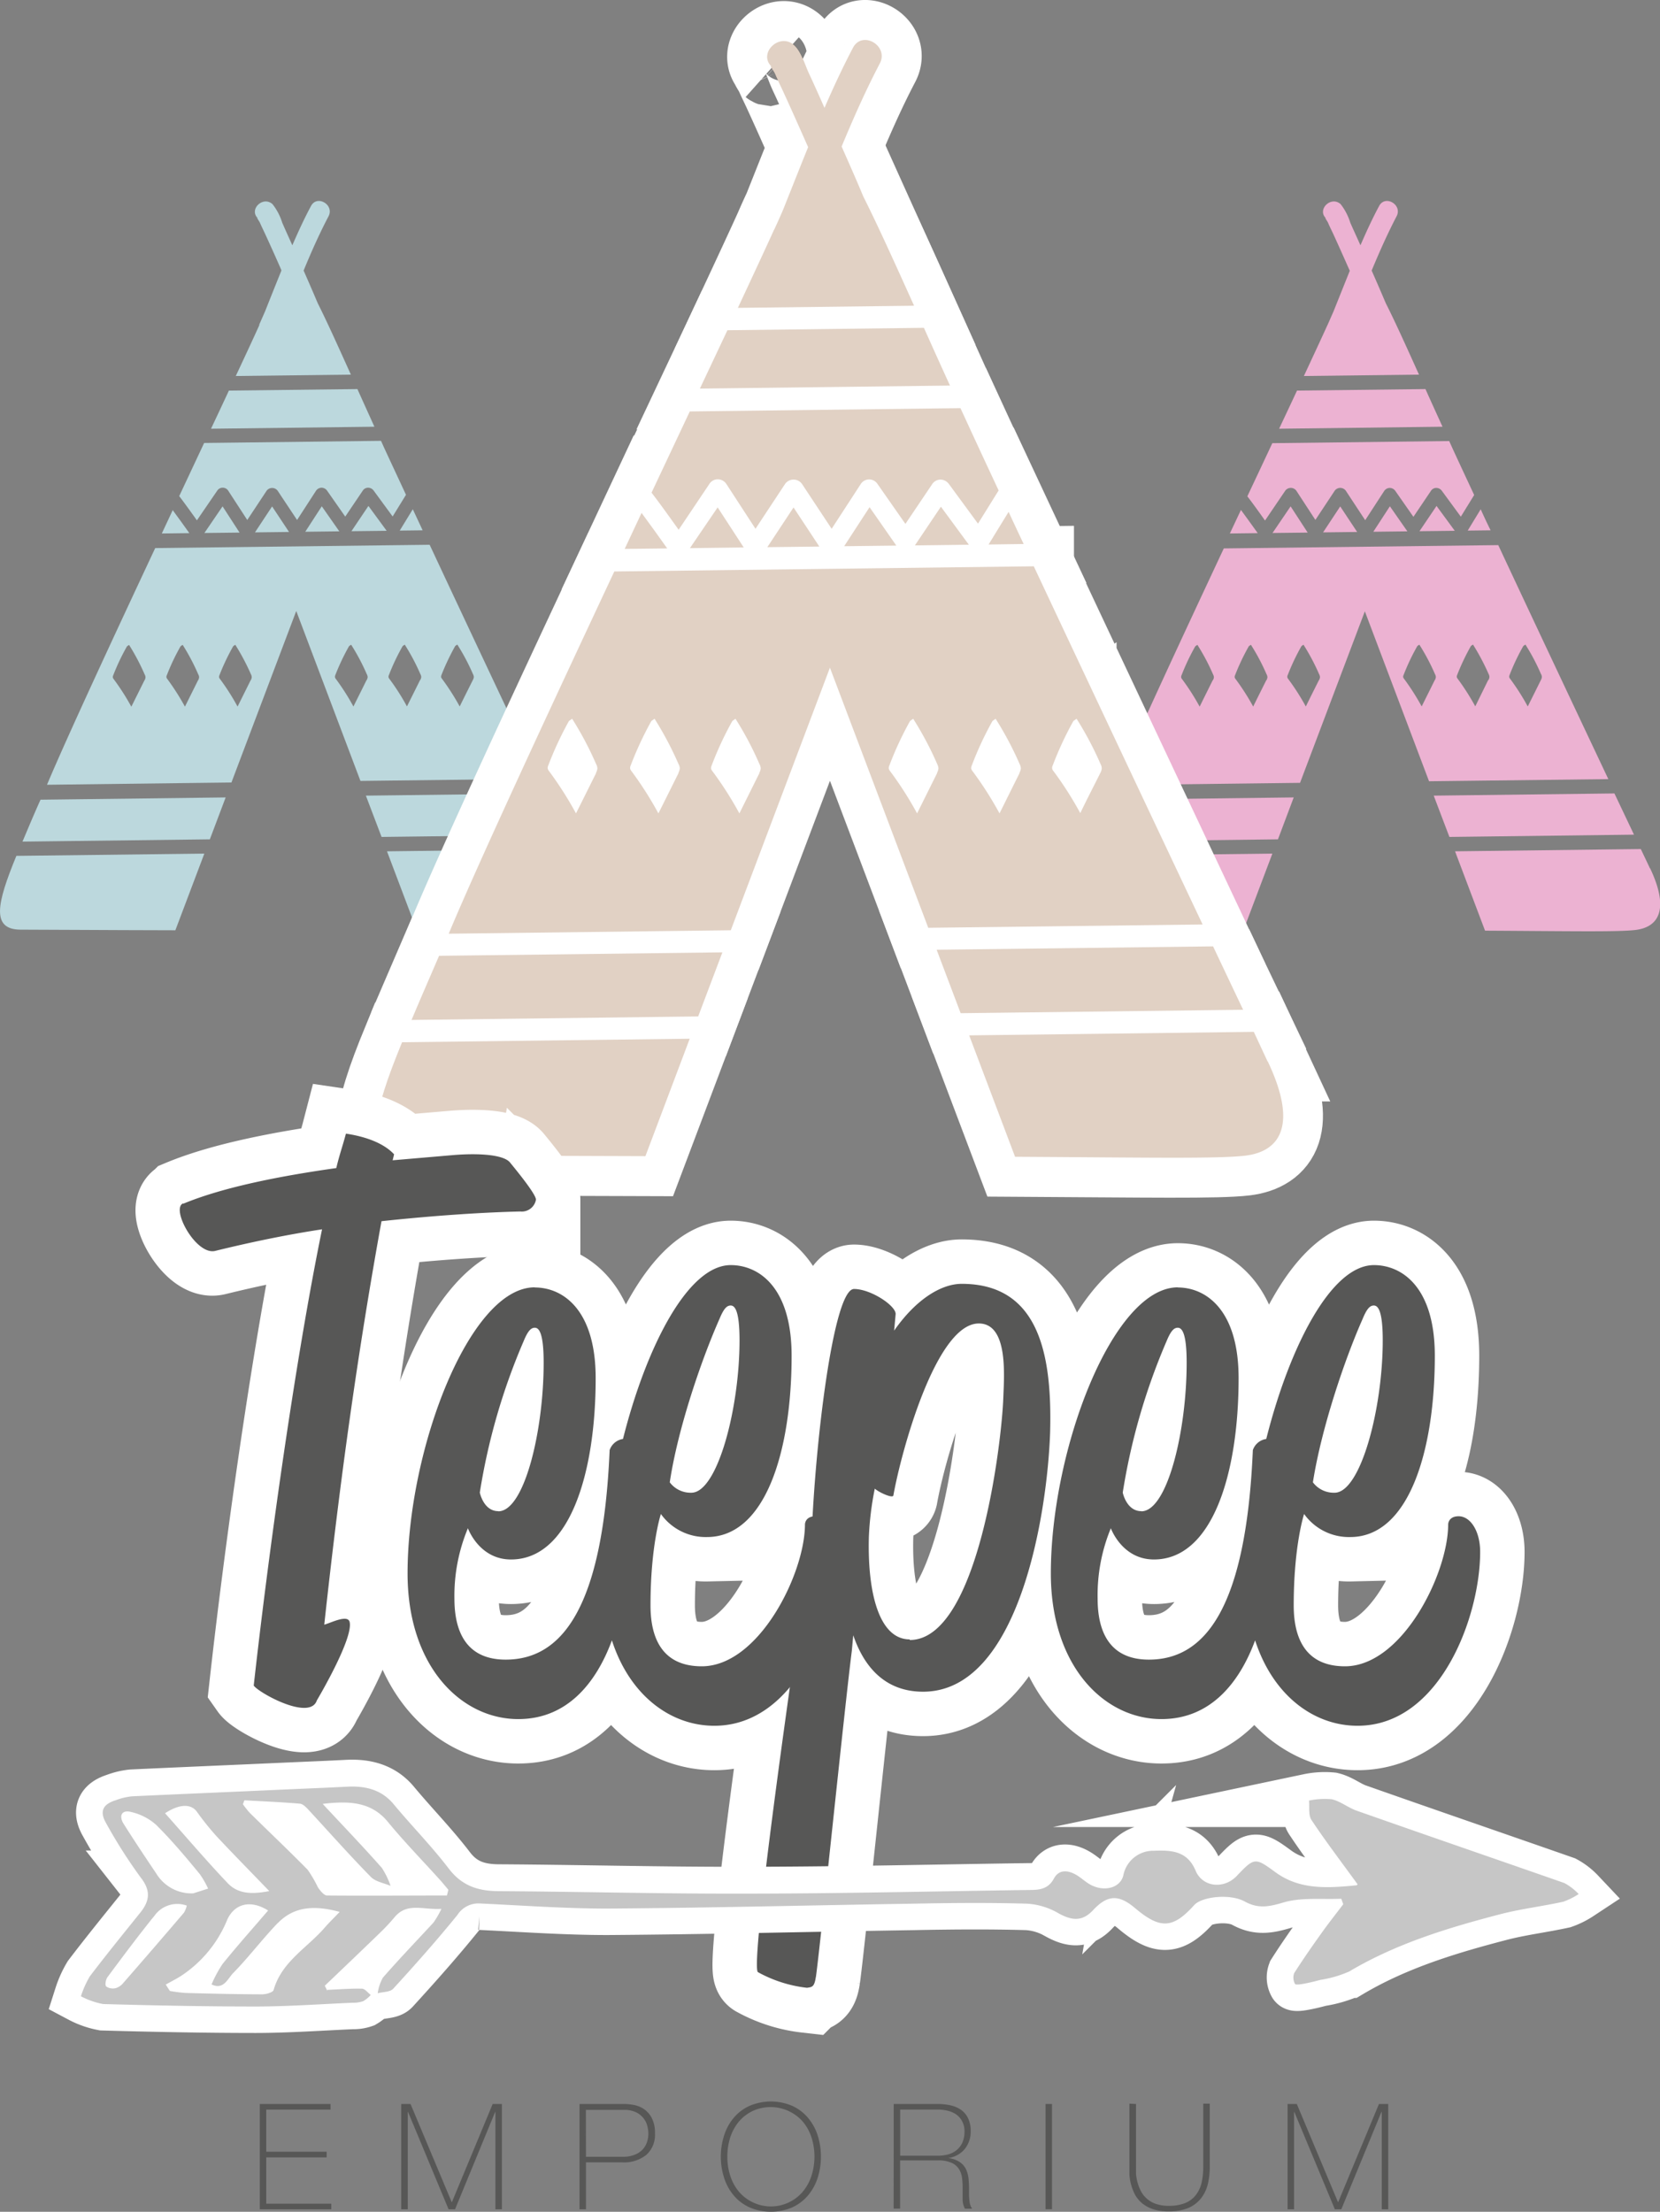 <svg id="Layer_1" data-name="Layer 1" xmlns="http://www.w3.org/2000/svg" viewBox="0 0 241.28 321.35"><rect x="0" y="0" width="241.28" height="321.35" fill="#808080" stroke="none"/><defs><style>.cls-1{fill:#ecb2d2}.cls-2{fill:#bcd8dd}.cls-3{fill:#1d1d1b}.cls-4,.cls-6{fill:none;stroke:#fff;stroke-miterlimit:10}.cls-4{stroke-width:11.62px}.cls-5{fill:#e1d1c4}.cls-6{stroke-width:12.91px}.cls-7{fill:#575756}</style></defs><path class="cls-1" d="M192.31 77.35l4.95-.06-2.46-3.71-2.49 3.77z"/><path class="cls-1" d="M335.77 394.79c3.6 0 12 .07 22.53.09l4.21-11.14-27.32.33c-2.85 6.95-3.67 10.68.58 10.72m22.17-60.98l-1.61 3.42 4.05-.05c-.84-1.17-1.71-2.38-2.44-3.37" transform="translate(-177.57 -259.72)"/><path class="cls-1" d="M184.96 77.44l5.11-.06-2.48-3.81-2.63 3.87zm14.65-.18l4.95-.06-2.54-3.64-2.41 3.7z"/><path class="cls-1" d="M370.53 306.92c-.71 1.56-1.91 4.15-3.44 7.43l16.73-.2c-1.89-4.19-3.5-7.76-4.83-10.38-.67-1.59-1.36-3.17-2.05-4.74 1.11-2.67 2.28-5.31 3.62-7.88.89-1.68-1.66-3.18-2.54-1.49-1 1.86-1.87 3.77-2.71 5.7-.49-1.1-1-2.2-1.48-3.29a8.32 8.32 0 00-1.4-2.69c-1.42-1.26-3.51.83-2.09 2.09-.37-.33.15.37.26.61.24.57.53 1.14.79 1.7.79 1.72 1.55 3.44 2.32 5.17l.05.11-2.35 5.87-.88 2M364.39 331a1 1 0 011.59 0l2.78 4.26 2.82-4.26a1 1 0 011.59 0l2.83 4.3 2.77-4.26a1 1 0 01.79-.43 1 1 0 01.8.41l2.65 3.79 2.55-3.78a.92.92 0 01.77-.42 1 1 0 01.79.39l2.78 3.79 1.94-3.15c-1.23-2.63-2.31-4.95-3.18-6.84l-.45-1-25.71.31c-1.15 2.46-2.37 5.05-3.63 7.72.61.79 1.43 1.91 2.57 3.52zm29.84 5.77c-.5-1-1-2.07-1.44-3.06l-1.89 3.1zm-9.47-20.52l-18.67.22c-.8 1.72-1.68 3.58-2.6 5.54l23.75-.29c-.87-1.9-1.7-3.73-2.48-5.47" transform="translate(-177.57 -259.72)"/><path class="cls-1" d="M206.32 77.18l5.13-.06-2.65-3.61-2.48 3.67z"/><path class="cls-1" d="M399.62 362.35a33.54 33.54 0 00-2.55-4 .66.66 0 01-.14-.26.69.69 0 01.06-.31 31.7 31.7 0 012-4.21l.3-.2a30.64 30.64 0 012.26 4.28.9.9 0 01.13.42 1.07 1.07 0 01-.14.45c-.63 1.28-1.27 2.55-1.91 3.84m-5.75-3.84l-1.88 3.83a34.84 34.84 0 00-2.55-4 .66.66 0 01-.14-.26.69.69 0 01.06-.31 33 33 0 012-4.21l.3-.2a33 33 0 012.27 4.28 1 1 0 01.12.42 1.07 1.07 0 01-.14.45m-7.8 0l-1.91 3.84a34.84 34.84 0 00-2.55-4 .66.66 0 01-.14-.26.57.57 0 01.06-.31 31.7 31.7 0 012-4.21l.29-.2a30.7 30.7 0 012.27 4.28.9.9 0 01.13.42 1.07 1.07 0 01-.14.45m-16.85 0c-.64 1.28-1.28 2.55-1.91 3.84a33.62 33.62 0 00-2.56-4 .64.64 0 01-.13-.26.57.57 0 01.06-.31 31.7 31.7 0 012-4.21l.29-.2a30.7 30.7 0 012.27 4.28 1 1 0 01.13.42 1.07 1.07 0 01-.14.45m-7.66 0c-.64 1.28-1.28 2.55-1.91 3.84a33.62 33.62 0 00-2.56-4 .53.53 0 01-.13-.26.57.57 0 01.06-.31 32.94 32.94 0 012-4.21l.3-.2a30.7 30.7 0 012.27 4.28 1 1 0 01.13.42 1.07 1.07 0 01-.14.45m-7.81 0c-.63 1.28-1.27 2.55-1.9 3.84a33.62 33.62 0 00-2.56-4 .53.53 0 01-.13-.26.57.57 0 01.06-.31 31.64 31.64 0 012-4.21l.3-.2a30.7 30.7 0 012.27 4.28 1 1 0 01.13.42 1 1 0 01-.15.45m41.46-19.64l-39.87.48c-6.33 13.51-12.79 27.41-15.61 34.11-.05.1-.08.19-.12.28l26.81-.33 9.42-24.92 9.33 24.69 26.06-.31c-4.64-9.82-10.92-23.13-16-34M336.08 382l27.24-.33 2.29-6.09-26.91.33c-.94 2.22-1.83 4.24-2.62 6.09m76.14-7l-26.26.32 2.28 6 26.83-.33-2.85-6m5.17 10.9c-.28-.61-.74-1.57-1.33-2.81l-27 .33 4.36 11.53c12.55.07 19.23.2 21.85-.1 3.34-.4 5-2.92 2.15-8.95" transform="translate(-177.57 -259.72)"/><path class="cls-2" d="M37.06 77.35l4.95-.06-2.46-3.71-2.49 3.77z"/><path class="cls-2" d="M180.53 394.79c3.59 0 12 .07 22.53.09l4.21-11.14-27.32.33c-2.86 6.95-3.67 10.68.58 10.72m22.16-60.98c-.53 1.13-1.06 2.28-1.6 3.42l4-.05c-.83-1.17-1.7-2.38-2.44-3.37" transform="translate(-177.57 -259.72)"/><path class="cls-2" d="M29.71 77.44l5.11-.06-2.47-3.81-2.64 3.87zm14.66-.18l4.95-.06-2.55-3.64-2.4 3.7z"/><path class="cls-2" d="M215.28 306.92c-.7 1.56-1.9 4.15-3.44 7.43l16.73-.2c-1.89-4.19-3.5-7.76-4.82-10.38-.67-1.59-1.36-3.17-2.05-4.74 1.1-2.67 2.27-5.31 3.62-7.88.88-1.68-1.67-3.18-2.55-1.49-1 1.86-1.87 3.77-2.71 5.7-.49-1.1-1-2.2-1.47-3.29a8.34 8.34 0 00-1.41-2.69c-1.42-1.26-3.51.83-2.09 2.09-.37-.33.15.37.26.61.25.57.53 1.14.79 1.7q1.19 2.58 2.32 5.17a1.17 1.17 0 010 .11q-1.19 2.94-2.35 5.87l-.88 2M209.15 331a.92.92 0 01.8-.42.94.94 0 01.79.43l2.77 4.26 2.82-4.26a1 1 0 011.59 0l2.83 4.26 2.76-4.26a1 1 0 01.79-.43 1 1 0 01.8.41l2.65 3.79 2.55-3.78a.92.92 0 01.77-.42 1 1 0 01.79.39l2.78 3.79 1.94-3.15c-1.22-2.63-2.31-4.95-3.18-6.84l-.45-1-25.71.31-3.62 7.72c.6.79 1.42 1.91 2.57 3.52zm29.85 5.77l-1.43-3.06-1.9 3.1zm-9.48-20.52l-18.68.22c-.8 1.72-1.67 3.58-2.6 5.54l23.75-.29c-.86-1.9-1.69-3.73-2.47-5.47" transform="translate(-177.57 -259.72)"/><path class="cls-2" d="M51.08 77.18l5.12-.06-2.65-3.61-2.47 3.67z"/><path class="cls-2" d="M244.38 362.35a34.92 34.92 0 00-2.56-4 .66.66 0 01-.14-.26.85.85 0 01.06-.31 34.42 34.42 0 012-4.21l.3-.2a30.7 30.7 0 012.27 4.28 1 1 0 01.13.42 1.07 1.07 0 01-.14.45c-.64 1.28-1.28 2.55-1.91 3.84m-5.76-3.84c-.63 1.28-1.27 2.55-1.91 3.84a32.33 32.33 0 00-2.55-4 .53.53 0 01-.13-.26.57.57 0 01.06-.31 31.64 31.64 0 012-4.21l.3-.2a30.7 30.7 0 012.27 4.28 1 1 0 01.13.42 1.09 1.09 0 01-.15.45m-7.8 0c-.63 1.28-1.27 2.55-1.91 3.84a33.54 33.54 0 00-2.55-4 .53.53 0 01-.13-.26.67.67 0 01.05-.31 33 33 0 012-4.21l.3-.2a30.7 30.7 0 012.27 4.28 1 1 0 01.13.42 1.09 1.09 0 01-.15.45m-16.85 0l-1.91 3.84a33.54 33.54 0 00-2.55-4 .66.66 0 01-.14-.26.69.69 0 01.06-.31 33 33 0 012-4.21l.3-.2a33 33 0 012.27 4.28 1 1 0 01.12.42 1.07 1.07 0 01-.14.45m-7.66 0l-1.91 3.84a34.84 34.84 0 00-2.55-4 .66.66 0 01-.14-.26.57.57 0 01.06-.31 31.7 31.7 0 012-4.21l.3-.2a30.64 30.64 0 012.26 4.28.9.9 0 01.13.42 1.07 1.07 0 01-.14.45m-7.8 0l-1.91 3.84a33.62 33.62 0 00-2.56-4 .64.64 0 01-.13-.26.57.57 0 01.06-.31 31.7 31.7 0 012-4.21l.3-.2a31.74 31.74 0 012.26 4.28.9.9 0 01.13.42 1.07 1.07 0 01-.14.45m41.42-19.7l-39.87.48c-6.33 13.51-12.78 27.41-15.61 34.11l-.12.28 26.81-.33 9.42-24.92 9.33 24.69 26.06-.31c-4.64-9.82-10.92-23.13-16-34M180.84 382l27.23-.33 2.3-6.09-26.91.33c-1 2.22-1.84 4.24-2.62 6.09m76.16-7l-26.25.32 2.28 6 26.82-.33L257 375m5.15 10.89c-.29-.61-.75-1.57-1.33-2.81l-27 .33 4.36 11.53c12.54.07 19.23.2 21.85-.1 3.33-.4 5-2.92 2.15-8.95" transform="translate(-177.57 -259.72)"/><path class="cls-3" d="M111.53 79.5l7.56-.09-3.75-5.68-3.81 5.77z"/><path class="cls-4" d="M111.53 79.5l7.56-.09-3.75-5.68-3.81 5.77z"/><path class="cls-3" d="M236.9 427.55c5.51.05 18.42.11 34.48.15l6.44-17.06-41.81.51c-4.37 10.64-5.61 16.35.89 16.4" transform="translate(-177.57 -259.72)"/><path class="cls-4" d="M236.9 427.55c5.51.05 18.42.11 34.48.15l6.44-17.06-41.81.51c-4.37 10.64-5.61 16.35.89 16.4z" transform="translate(-177.57 -259.72)"/><path class="cls-3" d="M270.82 334.24l-2.45 5.23 6.18-.07c-1.28-1.8-2.61-3.65-3.73-5.16" transform="translate(-177.57 -259.72)"/><path class="cls-4" d="M270.82 334.24l-2.45 5.23 6.18-.07c-1.28-1.8-2.61-3.65-3.73-5.16z" transform="translate(-177.57 -259.72)"/><path class="cls-3" d="M100.28 79.64l7.82-.1-3.79-5.82-4.03 5.92z"/><path class="cls-4" d="M100.28 79.64l7.82-.1-3.79-5.82-4.03 5.92z"/><path class="cls-3" d="M122.7 79.36l7.58-.09-3.89-5.58-3.69 5.67z"/><path class="cls-4" d="M122.7 79.36l7.58-.09-3.89-5.58-3.69 5.67z"/><path class="cls-3" d="M290.09 293.07c-1.08 2.39-2.92 6.35-5.27 11.38l25.61-.31c-2.89-6.42-5.36-11.86-7.39-15.89-1-2.42-2.08-4.83-3.14-7.24 1.7-4.09 3.49-8.14 5.55-12.07 1.35-2.57-2.55-4.86-3.9-2.28-1.5 2.86-2.86 5.78-4.14 8.73-.75-1.68-1.49-3.37-2.26-5-.57-1.22-1.1-3.17-2.15-4.11-2.17-1.92-5.38 1.26-3.2 3.19-.57-.51.22.57.39.94.38.88.81 1.73 1.21 2.6 1.21 2.63 2.38 5.27 3.55 7.91a1.42 1.42 0 01.08.18c-1.22 3-2.4 6-3.6 9-.42 1-.87 2-1.34 3" transform="translate(-177.57 -259.72)"/><path class="cls-4" d="M290.09 293.07c-1.08 2.39-2.92 6.35-5.27 11.38l25.61-.31c-2.89-6.42-5.36-11.86-7.39-15.89-1-2.42-2.08-4.83-3.14-7.24 1.7-4.09 3.49-8.14 5.55-12.07 1.35-2.57-2.55-4.86-3.9-2.28-1.5 2.86-2.86 5.78-4.14 8.73-.75-1.68-1.49-3.37-2.26-5-.57-1.22-1.1-3.17-2.15-4.11-2.17-1.92-5.38 1.26-3.2 3.19-.57-.51.22.57.39.94.38.88.81 1.73 1.21 2.6 1.21 2.63 2.38 5.27 3.55 7.91a1.42 1.42 0 01.08.18c-1.22 3-2.4 6-3.6 9-.43.9-.87 1.9-1.34 2.97z" transform="translate(-177.57 -259.72)"/><path class="cls-3" d="M280.7 330a1.44 1.44 0 011.22-.64 1.5 1.5 0 011.22.67l4.24 6.52 4.31-6.53a1.51 1.51 0 012.44 0l4.32 6.53 4.24-6.52a1.45 1.45 0 012.42 0l4.06 5.81 3.9-5.79a1.47 1.47 0 011.19-.65 1.55 1.55 0 011.2.6l4.26 5.8 3-4.82c-1.87-4-3.53-7.57-4.86-10.47l-.69-1.49-39.34.48-5.56 11.8c.93 1.2 2.18 2.92 3.94 5.39z" transform="translate(-177.57 -259.72)"/><path class="cls-4" d="M280.7 330a1.44 1.44 0 011.22-.64 1.5 1.5 0 011.22.67l4.24 6.52 4.31-6.53a1.51 1.51 0 012.44 0l4.32 6.53 4.24-6.52a1.45 1.45 0 012.42 0l4.06 5.81 3.9-5.79a1.47 1.47 0 011.19-.65 1.55 1.55 0 011.2.6l4.26 5.8 3-4.82c-1.87-4-3.53-7.57-4.86-10.47l-.69-1.49-39.34.48-5.56 11.8c.93 1.2 2.18 2.92 3.94 5.39z" transform="translate(-177.57 -259.72)"/><path class="cls-3" d="M326.36 338.76q-1.14-2.4-2.19-4.67l-2.91 4.74z" transform="translate(-177.57 -259.72)"/><path class="cls-4" d="M326.36 338.76q-1.14-2.4-2.19-4.67l-2.91 4.74z" transform="translate(-177.57 -259.72)"/><path class="cls-3" d="M311.87 307.35l-28.57.35-4 8.48 36.35-.44q-2-4.38-3.79-8.39" transform="translate(-177.57 -259.72)"/><path class="cls-4" d="M311.87 307.35l-28.57.35-4 8.48 36.35-.44q-1.97-4.38-3.78-8.39z" transform="translate(-177.57 -259.72)"/><path class="cls-3" d="M132.98 79.24l7.84-.1-4.06-5.52-3.78 5.62z"/><path class="cls-4" d="M132.98 79.24l7.84-.1-4.06-5.52-3.78 5.62z"/><path class="cls-3" d="M334.61 377.9a51.5 51.5 0 00-3.9-6.12.82.82 0 01-.21-.4.86.86 0 01.09-.47 49.15 49.15 0 013-6.44l.46-.32a48.2 48.2 0 013.47 6.55 1.52 1.52 0 01.19.65 1.68 1.68 0 01-.21.68c-1 2-2 3.92-2.93 5.87m-8.8-5.87c-1 2-1.95 3.92-2.92 5.87a51.58 51.58 0 00-3.91-6.12 1 1 0 01-.21-.4 1 1 0 01.1-.47 47.9 47.9 0 013-6.44l.45-.32a48.26 48.26 0 013.48 6.55 1.68 1.68 0 01.19.65 1.56 1.56 0 01-.22.68m-11.94 0c-1 2-1.95 3.92-2.92 5.87a51.58 51.58 0 00-3.91-6.12 1 1 0 01-.21-.4 1 1 0 01.1-.47 47.9 47.9 0 013-6.44l.45-.32a48.26 48.26 0 013.48 6.55 1.68 1.68 0 01.19.65 1.56 1.56 0 01-.22.68m-25.79 0c-1 2-1.95 3.92-2.92 5.87a51.58 51.58 0 00-3.91-6.12 1 1 0 01-.21-.4 1 1 0 01.1-.47 47.9 47.9 0 013-6.44l.45-.32a47.11 47.11 0 013.47 6.55 1.54 1.54 0 01.2.65 1.56 1.56 0 01-.22.68m-11.72 0c-1 2-1.95 3.92-2.93 5.87a51.5 51.5 0 00-3.9-6.12.91.91 0 01-.21-.4.86.86 0 01.09-.47 49.15 49.15 0 013-6.44l.46-.32a49.34 49.34 0 013.47 6.55 1.54 1.54 0 01.2.65 1.7 1.7 0 01-.22.68m-11.94 0c-1 2-1.95 3.92-2.93 5.87a51.5 51.5 0 00-3.9-6.12.91.91 0 01-.21-.4.86.86 0 01.09-.47 49.15 49.15 0 013-6.44l.46-.32a48.2 48.2 0 013.47 6.55 1.54 1.54 0 01.2.65 1.56 1.56 0 01-.22.68M327.86 342l-61 .75c-9.69 20.67-19.57 41.93-23.89 52.2l-.18.43 41-.5 14.41-38.15 14.29 37.79 39.88-.48c-7.1-15-16.72-35.4-24.52-52" transform="translate(-177.57 -259.72)"/><path class="cls-4" d="M334.61 377.9a51.5 51.5 0 00-3.9-6.12.82.82 0 01-.21-.4.86.86 0 01.09-.47 49.15 49.15 0 013-6.44l.46-.32a48.2 48.2 0 013.47 6.55 1.52 1.52 0 01.19.65 1.68 1.68 0 01-.21.68c-.94 1.97-1.91 3.97-2.89 5.87zm-8.8-5.87c-1 2-1.95 3.92-2.92 5.87a51.58 51.58 0 00-3.91-6.12 1 1 0 01-.21-.4 1 1 0 01.1-.47 47.9 47.9 0 013-6.44l.45-.32a48.26 48.26 0 013.48 6.55 1.68 1.68 0 01.19.65 1.56 1.56 0 01-.18.65zm-11.94 0c-1 2-1.95 3.92-2.92 5.87a51.58 51.58 0 00-3.91-6.12 1 1 0 01-.21-.4 1 1 0 01.1-.47 47.9 47.9 0 013-6.44l.45-.32a48.26 48.26 0 013.48 6.55 1.68 1.68 0 01.19.65 1.56 1.56 0 01-.18.65zm-25.79 0c-1 2-1.95 3.92-2.92 5.87a51.58 51.58 0 00-3.91-6.12 1 1 0 01-.21-.4 1 1 0 01.1-.47 47.9 47.9 0 013-6.44l.45-.32a47.11 47.11 0 013.47 6.55 1.54 1.54 0 01.2.65 1.56 1.56 0 01-.18.65zm-11.72 0c-1 2-1.95 3.92-2.93 5.87a51.5 51.5 0 00-3.9-6.12.91.91 0 01-.21-.4.86.86 0 01.09-.47 49.15 49.15 0 013-6.44l.46-.32a49.34 49.34 0 013.47 6.55 1.54 1.54 0 01.2.65 1.7 1.7 0 01-.18.65zm-11.94 0c-1 2-1.95 3.92-2.93 5.87a51.5 51.5 0 00-3.9-6.12.91.91 0 01-.21-.4.86.86 0 01.09-.47 49.15 49.15 0 013-6.44l.46-.32a48.2 48.2 0 013.47 6.55 1.54 1.54 0 01.2.65 1.56 1.56 0 01-.18.65zM327.86 342l-61 .75c-9.69 20.67-19.57 41.93-23.89 52.2l-.18.43 41-.5 14.41-38.15 14.29 37.79 39.88-.48c-7.09-15.04-16.71-35.43-24.51-52.04z" transform="translate(-177.57 -259.72)"/><path class="cls-3" d="M237.37 407.91l41.68-.51 3.52-9.31-41.18.5c-1.46 3.39-2.82 6.5-4 9.32" transform="translate(-177.57 -259.72)"/><path class="cls-4" d="M237.37 407.91l41.68-.51 3.52-9.31-41.18.5c-1.46 3.41-2.82 6.5-4.02 9.32z" transform="translate(-177.57 -259.72)"/><path class="cls-3" d="M353.89 397.22l-40.18.49 3.49 9.22 41.06-.5c-1.25-2.62-2.72-5.73-4.37-9.21" transform="translate(-177.57 -259.72)"/><path class="cls-4" d="M353.89 397.22l-40.18.49 3.49 9.22 41.06-.5c-1.26-2.62-2.72-5.73-4.37-9.21z" transform="translate(-177.57 -259.72)"/><path class="cls-3" d="M361.81 413.94l-2-4.3-41.37.51 6.67 17.64c19.2.11 29.43.31 33.44-.16 5.11-.6 7.68-4.47 3.29-13.69" transform="translate(-177.57 -259.72)"/><path class="cls-4" d="M361.81 413.94l-2-4.3-41.37.51 6.67 17.64c19.2.11 29.43.31 33.44-.16 5.08-.63 7.65-4.47 3.26-13.69z" transform="translate(-177.57 -259.72)"/><path class="cls-5" d="M111.53 79.5l7.56-.09-3.75-5.68-3.81 5.77z"/><path class="cls-5" d="M236.9 427.55c5.51.05 18.42.11 34.48.15l6.44-17.06-41.81.51c-4.37 10.64-5.61 16.35.89 16.4m33.92-93.31l-2.45 5.23 6.18-.07c-1.28-1.8-2.61-3.65-3.73-5.16" transform="translate(-177.57 -259.72)"/><path class="cls-5" d="M100.28 79.64l7.82-.1-3.79-5.82-4.03 5.92zm22.42-.28l7.58-.09-3.89-5.58-3.69 5.67z"/><path class="cls-5" d="M290.09 293.07c-1.08 2.39-2.92 6.35-5.27 11.38l25.61-.31c-2.89-6.42-5.36-11.86-7.39-15.89-1-2.42-2.08-4.83-3.14-7.24 1.7-4.09 3.49-8.14 5.55-12.07 1.35-2.57-2.55-4.86-3.9-2.28-1.5 2.86-2.86 5.78-4.14 8.73-.75-1.68-1.49-3.37-2.26-5-.57-1.22-1.1-3.17-2.15-4.11-2.17-1.92-5.38 1.26-3.2 3.19-.57-.51.22.57.39.94.38.88.81 1.73 1.21 2.6 1.21 2.63 2.38 5.27 3.55 7.91a1.42 1.42 0 01.08.18c-1.22 3-2.4 6-3.6 9-.42 1-.87 2-1.34 3M280.7 330a1.44 1.44 0 011.22-.64 1.5 1.5 0 011.22.67l4.24 6.52 4.31-6.53a1.51 1.51 0 012.44 0l4.32 6.53 4.24-6.52a1.45 1.45 0 012.42 0l4.06 5.81 3.9-5.79a1.47 1.47 0 011.19-.65 1.55 1.55 0 011.2.6l4.26 5.8 3-4.82c-1.87-4-3.53-7.57-4.86-10.47l-.69-1.49-39.34.48-5.56 11.8c.93 1.2 2.18 2.92 3.94 5.39zm45.66 8.76q-1.14-2.4-2.19-4.67l-2.91 4.74zm-14.49-31.41l-28.57.35-4 8.48 36.35-.44q-2-4.38-3.79-8.39" transform="translate(-177.57 -259.72)"/><path class="cls-5" d="M132.98 79.24l7.84-.1-4.06-5.52-3.78 5.62z"/><path class="cls-5" d="M334.61 377.9a51.5 51.5 0 00-3.9-6.12.82.82 0 01-.21-.4.86.86 0 01.09-.47 49.15 49.15 0 013-6.44l.46-.32a48.2 48.2 0 013.47 6.55 1.52 1.52 0 01.19.65 1.68 1.68 0 01-.21.68c-1 2-2 3.92-2.93 5.87m-8.8-5.87c-1 2-1.95 3.92-2.92 5.87a51.58 51.58 0 00-3.91-6.12 1 1 0 01-.21-.4 1 1 0 01.1-.47 47.9 47.9 0 013-6.44l.45-.32a48.26 48.26 0 013.48 6.55 1.68 1.68 0 01.19.65 1.56 1.56 0 01-.22.68m-11.94 0c-1 2-1.95 3.92-2.92 5.87a51.58 51.58 0 00-3.91-6.12 1 1 0 01-.21-.4 1 1 0 01.1-.47 47.9 47.9 0 013-6.44l.45-.32a48.26 48.26 0 013.48 6.55 1.68 1.68 0 01.19.65 1.56 1.56 0 01-.22.68m-25.79 0c-1 2-1.95 3.92-2.92 5.87a51.58 51.58 0 00-3.91-6.12 1 1 0 01-.21-.4 1 1 0 01.1-.47 47.9 47.9 0 013-6.44l.45-.32a47.11 47.11 0 013.47 6.55 1.54 1.54 0 01.2.65 1.56 1.56 0 01-.22.68m-11.72 0c-1 2-1.95 3.92-2.93 5.87a51.5 51.5 0 00-3.9-6.12.91.91 0 01-.21-.4.86.86 0 01.09-.47 49.15 49.15 0 013-6.44l.46-.32a49.34 49.34 0 013.47 6.55 1.54 1.54 0 01.2.65 1.7 1.7 0 01-.22.68m-11.94 0c-1 2-1.95 3.92-2.93 5.87a51.5 51.5 0 00-3.9-6.12.91.91 0 01-.21-.4.86.86 0 01.09-.47 49.15 49.15 0 013-6.44l.46-.32a48.2 48.2 0 013.47 6.55 1.54 1.54 0 01.2.65 1.56 1.56 0 01-.22.68M327.86 342l-61 .75c-9.69 20.67-19.57 41.93-23.89 52.2l-.18.43 41-.5 14.41-38.15 14.29 37.79 39.88-.48c-7.1-15-16.72-35.4-24.52-52m-90.48 65.87l41.68-.51 3.52-9.31-41.18.5c-1.46 3.39-2.82 6.5-4 9.32m116.5-10.69l-40.18.49 3.49 9.22 41.06-.5c-1.25-2.62-2.72-5.73-4.37-9.21m7.92 16.72l-2-4.3-41.37.51 6.67 17.64c19.2.11 29.43.31 33.44-.16 5.11-.6 7.68-4.47 3.29-13.69" transform="translate(-177.57 -259.72)"/><path class="cls-3" d="M204.21 434.61c6-2.49 14.58-4.1 22.24-5.18.43-1.84 1-3.46 1.4-5 2.92.43 5.51 1.4 7 3l-.21.87 8.85-.76c4-.32 7.34 0 8.21 1.08.43.54 3.77 4.53 3.77 5.4a2.09 2.09 0 01-2.27 1.72c-5 .11-12.09.54-20.18 1.41-3.46 19.11-6 37.35-8.32 58.62.87-.22 3.35-1.51 3.68-.43.64 2.37-4.76 11.44-4.76 11.44-1 3-8.41-1.08-9.17-2.16 2.05-18.46 5.94-46.85 9.93-66.29-5 .76-10.26 1.84-15.55 3.14-2.8.64-6.47-6.16-4.64-6.91" transform="translate(-177.57 -259.72)"/><path class="cls-6" d="M204.21 434.61c6-2.49 14.58-4.1 22.24-5.18.43-1.84 1-3.46 1.4-5 2.92.43 5.51 1.4 7 3l-.21.87 8.85-.76c4-.32 7.34 0 8.21 1.08.43.54 3.77 4.53 3.77 5.4a2.09 2.09 0 01-2.27 1.72c-5 .11-12.09.54-20.18 1.41-3.46 19.11-6 37.35-8.32 58.62.87-.22 3.35-1.51 3.68-.43.64 2.37-4.76 11.44-4.76 11.44-1 3-8.41-1.08-9.17-2.16 2.05-18.46 5.94-46.85 9.93-66.29-5 .76-10.26 1.84-15.55 3.14-2.78.69-6.45-6.11-4.62-6.86z" transform="translate(-177.57 -259.72)"/><path class="cls-3" d="M278.06 476.6c3.77 0 7-12.2 7-22.13 0-4.53-.75-5.07-1.29-5.07s-1 .43-1.62 1.94c-2.59 5.83-6.05 15.87-7.23 23.75a3.78 3.78 0 003.13 1.51M250 479.3c3.78 0 6.59-11.66 6.59-21.59 0-4.54-.75-5.08-1.29-5.08s-1 .44-1.62 1.95a91.6 91.6 0 00-6.37 22s.54 2.7 2.69 2.7m5.3-32.5c4.1 0 8.85 3.24 8.85 13.18 0 13.82-3.78 26.34-12.31 26.34-4.64 0-6.26-4.54-6.26-4.54a25.47 25.47 0 00-1.96 10.24c0 5.07 1.94 8.85 7.45 8.85 8.31 0 14.14-7.77 15.11-30.44a2.42 2.42 0 011.94-1.62c3.35-13.28 9.4-25.26 15.66-25.26 4.1 0 8.85 3.23 8.85 13.17 0 13.82-3.78 26.34-12.31 26.34a8 8 0 01-6.69-3.35s-1.51 4.54-1.51 13.28c0 5.08 1.94 8.85 7.45 8.85 8.31 0 15-13.49 15-20.62 0 0 0-1.18 1.52-1.18 1.72 0 3.12 2.16 3.12 5.18 0 9.39-5.82 25.26-17.81 25.26-6.37 0-12.31-4.42-14.89-12.41-2.27 6.15-6.48 11.44-13.61 11.44-8.31 0-16.09-7.67-16.09-21.16 0-18 9-41.57 18.47-41.57" transform="translate(-177.57 -259.72)"/><path class="cls-6" d="M278.06 476.6c3.77 0 7-12.2 7-22.13 0-4.53-.75-5.07-1.29-5.07s-1 .43-1.62 1.94c-2.59 5.83-6.05 15.87-7.23 23.75a3.78 3.78 0 003.14 1.51zM250 479.3c3.78 0 6.59-11.66 6.59-21.59 0-4.54-.75-5.08-1.29-5.08s-1 .44-1.62 1.95a91.6 91.6 0 00-6.37 22s.52 2.72 2.69 2.72zm5.3-32.5c4.1 0 8.85 3.24 8.85 13.18 0 13.82-3.78 26.34-12.31 26.34-4.64 0-6.26-4.54-6.26-4.54a25.47 25.47 0 00-1.96 10.22c0 5.07 1.94 8.85 7.45 8.85 8.31 0 14.14-7.77 15.11-30.44a2.42 2.42 0 011.94-1.62c3.35-13.28 9.4-25.26 15.66-25.26 4.1 0 8.85 3.23 8.85 13.17 0 13.82-3.78 26.34-12.31 26.34a8 8 0 01-6.69-3.35s-1.51 4.54-1.51 13.28c0 5.08 1.94 8.85 7.45 8.85 8.31 0 15-13.49 15-20.62 0 0 0-1.18 1.52-1.18 1.72 0 3.12 2.16 3.12 5.18 0 9.39-5.82 25.26-17.81 25.26-6.37 0-12.31-4.42-14.89-12.41-2.27 6.15-6.48 11.44-13.61 11.44-8.31 0-16.09-7.67-16.09-21.16 0-17.99 8.97-41.53 18.47-41.53z" transform="translate(-177.57 -259.72)"/><path class="cls-3" d="M309.8 498c10 0 13.38-28.83 13.6-35.2.11-3.13.76-10.79-3.56-10.79-6.27 0-11.34 18.89-12.42 25-.11.44-2.05-.43-2.7-1a44.3 44.3 0 00-.86 7c-.22 8.2 1.51 14.9 5.94 14.9m-13.64 49c-.22 1.51-.54 1.51-1.3 1.62a19.21 19.21 0 01-7.12-2.27c-1.19-.75 4.78-43.18 7.8-63.15.46-13.31 3.14-36.11 6.16-36.11 2.48 0 6.15 2.48 6.05 3.67l-.22 2.38c3.24-4.64 6.91-6.8 9.82-6.8 11.34 0 13.17 10.47 12.85 21.7-.43 11.87-4.54 37.56-18.46 37.56-5.4 0-8.53-3.45-10.15-8.2l-.21 2.27c-1.08 8.53-4.58 42.86-5.22 47.39" transform="translate(-177.57 -259.72)"/><path class="cls-6" d="M309.8 498c10 0 13.38-28.83 13.6-35.2.11-3.13.76-10.79-3.56-10.79-6.27 0-11.34 18.89-12.42 25-.11.44-2.05-.43-2.7-1a44.3 44.3 0 00-.86 7c-.22 8.27 1.51 14.99 5.94 14.99zm-13.64 49c-.22 1.51-.54 1.51-1.3 1.62a19.21 19.21 0 01-7.12-2.27c-1.19-.75 4.78-43.18 7.8-63.15.46-13.4 3.14-36.2 6.16-36.2 2.48 0 6.15 2.48 6.05 3.67l-.22 2.38c3.24-4.64 6.91-6.8 9.82-6.8 11.34 0 13.17 10.47 12.85 21.7-.43 11.87-4.54 37.56-18.46 37.56-5.4 0-8.53-3.45-10.15-8.2l-.21 2.27c-1.08 8.55-4.58 42.88-5.22 47.42z" transform="translate(-177.57 -259.72)"/><path class="cls-3" d="M371.55 476.6c3.78 0 7-12.2 7-22.13 0-4.53-.76-5.07-1.3-5.07s-1 .43-1.62 1.94c-2.59 5.83-6 15.87-7.23 23.75a3.78 3.78 0 003.13 1.51m-28.07 2.7c3.78 0 6.59-11.66 6.59-21.59 0-4.54-.76-5.08-1.3-5.08s-1 .44-1.62 1.95a91.6 91.6 0 00-6.37 22s.54 2.7 2.7 2.7m5.29-32.5c4.1 0 8.85 3.24 8.85 13.18 0 13.82-3.78 26.34-12.31 26.34-4.64 0-6.26-4.54-6.26-4.54a25.47 25.47 0 00-1.92 10.24c0 5.07 1.94 8.85 7.45 8.85 8.31 0 14.14-7.77 15.11-30.44a2.42 2.42 0 011.95-1.62c3.34-13.28 9.39-25.26 15.65-25.26 4.1 0 8.85 3.23 8.85 13.17 0 13.82-3.77 26.34-12.3 26.34a8 8 0 01-6.7-3.35s-1.51 4.54-1.51 13.28c0 5.08 1.94 8.85 7.45 8.85 8.31 0 15-13.49 15-20.62 0 0 0-1.18 1.52-1.18 1.72 0 3.13 2.16 3.13 5.18 0 9.39-5.83 25.26-17.82 25.26-6.37 0-12.3-4.42-14.89-12.41-2.27 6.15-6.48 11.44-13.61 11.44-8.31 0-16.08-7.67-16.08-21.16 0-18 9-41.57 18.46-41.57" transform="translate(-177.57 -259.72)"/><path class="cls-6" d="M371.55 476.6c3.78 0 7-12.2 7-22.13 0-4.53-.76-5.07-1.3-5.07s-1 .43-1.62 1.94c-2.59 5.83-6 15.87-7.23 23.75a3.78 3.78 0 003.15 1.51zm-28.07 2.7c3.78 0 6.59-11.66 6.59-21.59 0-4.54-.76-5.08-1.3-5.08s-1 .44-1.62 1.95a91.6 91.6 0 00-6.37 22s.54 2.72 2.7 2.72zm5.29-32.5c4.1 0 8.85 3.24 8.85 13.18 0 13.82-3.78 26.34-12.31 26.34-4.64 0-6.26-4.54-6.26-4.54a25.47 25.47 0 00-1.94 10.22c0 5.07 1.94 8.85 7.45 8.85 8.31 0 14.14-7.77 15.11-30.44a2.42 2.42 0 011.95-1.62c3.34-13.28 9.39-25.26 15.65-25.26 4.1 0 8.85 3.23 8.85 13.17 0 13.82-3.77 26.34-12.3 26.34a8 8 0 01-6.7-3.35s-1.51 4.54-1.51 13.28c0 5.08 1.94 8.85 7.45 8.85 8.31 0 15-13.49 15-20.62 0 0 0-1.18 1.52-1.18 1.72 0 3.13 2.16 3.13 5.18 0 9.39-5.83 25.26-17.82 25.26-6.37 0-12.3-4.42-14.89-12.41-2.27 6.15-6.48 11.44-13.61 11.44-8.31 0-16.08-7.67-16.08-21.16 0-17.99 8.96-41.53 18.46-41.53z" transform="translate(-177.57 -259.72)"/><path class="cls-7" d="M204.21 434.61c6-2.49 14.58-4.1 22.24-5.18.43-1.84 1-3.46 1.4-5 2.92.43 5.51 1.4 7 3l-.21.87 8.85-.76c4-.32 7.34 0 8.21 1.08.43.54 3.77 4.53 3.77 5.4a2.09 2.09 0 01-2.27 1.72c-5 .11-12.09.54-20.18 1.41-3.46 19.11-6 37.35-8.32 58.62.87-.22 3.35-1.51 3.68-.43.64 2.37-4.76 11.44-4.76 11.44-1 3-8.41-1.08-9.17-2.16 2.05-18.46 5.94-46.85 9.93-66.29-5 .76-10.26 1.84-15.55 3.14-2.8.64-6.47-6.16-4.64-6.91" transform="translate(-177.57 -259.72)"/><path class="cls-7" d="M278.06 476.6c3.77 0 7-12.2 7-22.13 0-4.53-.75-5.07-1.29-5.07s-1 .43-1.62 1.94c-2.59 5.83-6.05 15.87-7.23 23.75a3.78 3.78 0 003.13 1.51M250 479.3c3.78 0 6.59-11.66 6.59-21.59 0-4.54-.75-5.08-1.29-5.08s-1 .44-1.62 1.95a91.6 91.6 0 00-6.37 22s.54 2.7 2.69 2.7m5.3-32.5c4.1 0 8.85 3.24 8.85 13.18 0 13.82-3.78 26.34-12.31 26.34-4.64 0-6.26-4.54-6.26-4.54a25.47 25.47 0 00-1.96 10.24c0 5.07 1.94 8.85 7.45 8.85 8.31 0 14.14-7.77 15.11-30.44a2.42 2.42 0 011.94-1.62c3.35-13.28 9.4-25.26 15.66-25.26 4.1 0 8.85 3.23 8.85 13.17 0 13.82-3.78 26.34-12.31 26.34a8 8 0 01-6.69-3.35s-1.51 4.54-1.51 13.28c0 5.08 1.94 8.85 7.45 8.85 8.31 0 15-13.49 15-20.62 0 0 0-1.18 1.52-1.18 1.72 0 3.12 2.16 3.12 5.18 0 9.39-5.82 25.26-17.81 25.26-6.37 0-12.31-4.42-14.89-12.41-2.27 6.15-6.48 11.44-13.61 11.44-8.31 0-16.09-7.67-16.09-21.16 0-18 9-41.57 18.47-41.57" transform="translate(-177.57 -259.72)"/><path class="cls-7" d="M309.8 498c10 0 13.38-28.83 13.6-35.2.11-3.13.76-10.79-3.56-10.79-6.27 0-11.34 18.89-12.42 25-.11.44-2.05-.43-2.7-1a44.3 44.3 0 00-.86 7c-.22 8.2 1.51 14.9 5.94 14.9m-13.64 49c-.22 1.51-.54 1.51-1.3 1.62a19.21 19.21 0 01-7.12-2.27c-1.19-.75 4.78-43.18 7.8-63.15.46-13.31 3.14-36.11 6.16-36.11 2.48 0 6.15 2.48 6.05 3.67l-.22 2.38c3.24-4.64 6.91-6.8 9.82-6.8 11.34 0 13.17 10.47 12.85 21.7-.43 11.87-4.54 37.56-18.46 37.56-5.4 0-8.53-3.45-10.15-8.2l-.21 2.27c-1.08 8.53-4.58 42.86-5.22 47.39m75.39-70.37c3.78 0 7-12.2 7-22.13 0-4.53-.76-5.07-1.3-5.07s-1 .43-1.62 1.94c-2.59 5.83-6 15.87-7.23 23.75a3.78 3.78 0 003.13 1.51m-28.07 2.7c3.78 0 6.59-11.66 6.59-21.59 0-4.54-.76-5.08-1.3-5.08s-1 .44-1.62 1.95a91.6 91.6 0 00-6.37 22s.54 2.7 2.7 2.7m5.29-32.5c4.1 0 8.85 3.24 8.85 13.18 0 13.82-3.78 26.34-12.31 26.34-4.64 0-6.26-4.54-6.26-4.54a25.47 25.47 0 00-1.92 10.24c0 5.07 1.94 8.85 7.45 8.85 8.31 0 14.14-7.77 15.11-30.44a2.42 2.42 0 011.95-1.62c3.34-13.28 9.39-25.26 15.65-25.26 4.1 0 8.85 3.23 8.85 13.17 0 13.82-3.77 26.34-12.3 26.34a8 8 0 01-6.7-3.35s-1.51 4.54-1.51 13.28c0 5.08 1.94 8.85 7.45 8.85 8.31 0 15-13.49 15-20.62 0 0 0-1.18 1.52-1.18 1.72 0 3.13 2.16 3.13 5.18 0 9.39-5.83 25.26-17.82 25.26-6.37 0-12.3-4.42-14.89-12.41-2.27 6.15-6.48 11.44-13.61 11.44-8.31 0-16.08-7.67-16.08-21.16 0-18 9-41.57 18.46-41.57" transform="translate(-177.57 -259.72)"/><path class="cls-3" d="M199.93 538.17c-2.32 2.88-4.54 5.85-6.74 8.82-.25.34-.39 1.11-.19 1.34a1.71 1.71 0 001.38.25 2.16 2.16 0 001.09-.73q4.46-5.1 8.86-10.26a3.82 3.82 0 00.39-1 4.06 4.06 0 00-4.79 1.61m10.72-4.89c1.54 1.64 3.63 1.64 6.06 1.17-2.68-2.78-5.19-5.33-7.64-7.94a40.28 40.28 0 01-2.89-3.6c-.83-1.13-2.45-1.18-4.62.23 3.11 3.49 6 6.89 9.09 10.14m-2.84.79a12.85 12.85 0 00-1.21-2.1c-2-2.43-4.07-4.9-6.32-7.13a8.21 8.21 0 00-3.72-1.9c-1.36-.32-1.73.65-1 1.77 1.54 2.44 3.14 4.83 4.75 7.23a6 6 0 005.35 2.84l2.18-.7m10.11 5c-2.26 2.35-4.25 5-6.5 7.29-.79.82-1.38 2.48-3.13 1.64a17.87 17.87 0 011.62-3c2.13-2.63 4.38-5.15 6.6-7.74-2.54-1.6-4.85-1-5.92 1.29a17.8 17.8 0 01-6.82 8.27c-.7.43-1.42.8-2.14 1.2l.6.93a22.2 22.2 0 002.28.29c3.71.1 7.42.19 11.12.2.58 0 1.58-.28 1.68-.63 1.17-4.14 4.91-6.13 7.46-9.1.56-.65 1.17-1.23 2.14-2.25-3.74-1-6.65-.78-9 1.64M233 531a11.68 11.68 0 011.34 2.72c-1-.42-2.2-.61-2.88-1.31-3.11-3.17-6.05-6.5-9.07-9.76-.35-.37-.8-.84-1.24-.87-2.68-.23-5.37-.34-8.06-.49-.07.19-.15.38-.21.57a12.29 12.29 0 001 1.26c2.8 2.76 5.66 5.46 8.41 8.26a17.85 17.85 0 011.49 2.56c.34.48.87 1.17 1.32 1.18 5.81.05 11.62 0 17.43 0l.21-.83c-.45-.53-.88-1.07-1.35-1.58-2.48-2.75-5.08-5.41-7.43-8.27s-5.44-3.12-9.49-2.63c3.14 3.37 5.9 6.24 8.53 9.22m-7.82 17.8c1.68-.07 3.36-.21 5-.17.44 0 .85.59 1.28.91a4.58 4.58 0 01-1.09.9 4.3 4.3 0 01-1.53.23c-4.67.2-9.35.54-14 .55-7.43 0-14.86-.15-22.29-.36a11.37 11.37 0 01-3.22-1.13 14 14 0 011.31-2.91c2.38-3.13 4.86-6.18 7.32-9.24 1.38-1.71 1.56-3.2.05-5.12a72.63 72.63 0 01-5-7.85c-1-1.72-.53-2.76 1.37-3.36a9.52 9.52 0 012.37-.57c7.48-.35 15-.66 22.45-1 3-.13 5.91-.25 8.87-.4 2.64-.13 5 .44 6.76 2.6 2.61 3.13 5.48 6.05 7.95 9.28 1.93 2.54 4.3 3.29 7.3 3.3 11.81.07 23.62.39 35.43.36 13.89 0 27.78-.34 41.67-.53 1.44 0 2.74-.11 3.58-1.67.75-1.38 2.09-1.21 3.3-.49.7.42 1.29 1 2 1.39 2 1.08 4.28.48 4.77-1.28a4.42 4.42 0 014.42-3.65c2.55-.1 4.88 0 6.09 2.87 1 2.43 4.12 2.76 6 .78 2.58-2.72 2.67-2.68 5.63-.52 3.57 2.6 7.67 2.29 11.75 1.89.13 0 .23-.33.14-.19-2.31-3.19-4.59-6.17-6.66-9.29-.48-.71-.27-1.88-.37-2.83a11.11 11.11 0 013.33-.19c1.26.3 2.36 1.22 3.61 1.66 10 3.52 20.13 7 30.18 10.51a8.34 8.34 0 012.08 1.6 10.33 10.33 0 01-2.26 1.12c-2.89.63-5.85 1-8.71 1.7-7.74 2-15.41 4.29-22.38 8.43a16.67 16.67 0 01-4.19 1.22c-.76.2-1.53.4-2.3.54-.47.09-1.29.23-1.39.05a1.9 1.9 0 01-.12-1.57c1.27-2 2.63-3.94 4-5.86 1-1.41 2.09-2.77 3.13-4.15-.09-.27-.19-.53-.29-.8-2.82.13-5.79-.23-8.42.55-2.09.62-3.66.93-5.61-.15-2.14-1.17-6.24-.71-7.35.53-3.08 3.42-4.93 3.52-8.57.45-2.36-2-4-2-6.12.28-1.58 1.68-3.06 1.53-5 .47a10.3 10.3 0 00-4.54-1.41c-5.57-.16-11.14-.11-16.71 0-14.79.23-29.57.61-44.35.71-6.16 0-12.32-.45-18.48-.74a3.62 3.62 0 00-3.31 1.66c-3 3.7-6.14 7.23-9.34 10.73-.45.49-1.49.45-2.25.65a6.48 6.48 0 01.75-2.26c2.39-2.74 4.91-5.36 7.35-8a13.51 13.51 0 001.16-2c-2.65.18-5-1-6.84 1.25a28.07 28.07 0 01-2.11 2.25c-2.65 2.57-5.33 5.12-8 7.67l.34.69" transform="translate(-177.57 -259.72)"/><path d="M22.36 278.45c-2.32 2.88-4.54 5.85-6.74 8.82-.25.34-.39 1.11-.19 1.34a1.71 1.71 0 001.38.25 2.16 2.16 0 001.09-.73q4.46-5.1 8.86-10.26a3.82 3.82 0 00.39-1 4.06 4.06 0 00-4.79 1.58zm10.72-4.89c1.54 1.64 3.63 1.64 6.06 1.17-2.68-2.78-5.19-5.33-7.64-7.94a40.28 40.28 0 01-2.89-3.6c-.83-1.13-2.45-1.18-4.62.23 3.11 3.49 6.02 6.86 9.09 10.14zm-2.84.79a12.85 12.85 0 00-1.21-2.07c-2-2.43-4.07-4.9-6.32-7.13a8.21 8.21 0 00-3.72-1.9c-1.36-.32-1.73.65-1 1.77 1.54 2.44 3.14 4.83 4.75 7.23a6 6 0 005.35 2.84zm10.11 5c-2.26 2.35-4.25 5-6.5 7.29-.79.82-1.38 2.48-3.13 1.64a17.87 17.87 0 011.62-3c2.13-2.63 4.38-5.15 6.6-7.74-2.54-1.6-4.85-1-5.92 1.29a17.8 17.8 0 01-6.82 8.27c-.7.43-1.42.8-2.14 1.2l.6.93a22.2 22.2 0 002.28.29c3.71.1 7.42.19 11.12.2.58 0 1.58-.28 1.68-.63 1.17-4.14 4.91-6.13 7.46-9.1.56-.65 1.17-1.23 2.14-2.25-3.74-1.02-6.65-.76-8.99 1.66zm15.08-8.07a11.68 11.68 0 011.34 2.72c-1-.42-2.2-.61-2.88-1.31-3.11-3.17-6.05-6.5-9.07-9.76-.35-.37-.8-.84-1.24-.87-2.68-.23-5.37-.34-8.06-.49-.07.19-.15.38-.21.57a12.29 12.29 0 001 1.26c2.8 2.76 5.66 5.46 8.41 8.26a17.85 17.85 0 011.49 2.56c.34.48.87 1.17 1.32 1.18 5.81.05 11.62 0 17.43 0l.21-.83c-.45-.53-.88-1.07-1.35-1.58-2.48-2.75-5.08-5.41-7.43-8.27s-5.44-3.12-9.49-2.63c3.17 3.36 5.93 6.19 8.53 9.19zm-7.82 17.8c1.68-.07 3.36-.21 5-.17.44 0 .85.59 1.28.91a4.58 4.58 0 01-1.09.9 4.3 4.3 0 01-1.53.23c-4.67.2-9.35.54-14 .55-7.43 0-14.86-.15-22.29-.36a11.37 11.37 0 01-3.22-1.13 14 14 0 011.31-2.91c2.38-3.13 4.86-6.18 7.32-9.24 1.38-1.71 1.56-3.2.05-5.12a72.63 72.63 0 01-5-7.85c-1-1.72-.53-2.76 1.37-3.36a9.52 9.52 0 012.37-.57c7.48-.35 15-.66 22.45-1 3-.13 5.91-.25 8.87-.4 2.64-.13 5 .44 6.76 2.6 2.61 3.13 5.48 6.05 7.95 9.28 1.93 2.54 4.3 3.29 7.3 3.3 11.81.07 23.62.39 35.43.36 13.89 0 27.78-.34 41.67-.53 1.44 0 2.74-.11 3.58-1.67.75-1.38 2.09-1.21 3.3-.49.7.42 1.29 1 2 1.39 2 1.08 4.28.48 4.77-1.28a4.42 4.42 0 014.42-3.65c2.55-.1 4.88 0 6.09 2.87 1 2.43 4.12 2.76 6 .78 2.58-2.72 2.67-2.68 5.63-.52 3.57 2.6 7.67 2.29 11.75 1.89.13 0 .23-.33.14-.19-2.31-3.19-4.59-6.17-6.66-9.29-.48-.71-.27-1.88-.37-2.83a11.11 11.11 0 013.33-.19c1.26.3 2.36 1.22 3.61 1.66 10 3.52 20.13 7 30.18 10.51a8.34 8.34 0 012.08 1.6 10.33 10.33 0 01-2.26 1.12c-2.89.63-5.85 1-8.71 1.7-7.74 2-15.41 4.29-22.38 8.43a16.67 16.67 0 01-4.19 1.22c-.76.2-1.53.4-2.3.54-.47.09-1.29.23-1.39.05a1.9 1.9 0 01-.12-1.57c1.27-2 2.63-3.94 4-5.86 1-1.41 2.09-2.77 3.13-4.15-.09-.27-.19-.53-.29-.8-2.82.13-5.79-.23-8.42.55-2.09.62-3.66.93-5.61-.15-2.14-1.17-6.24-.71-7.35.53-3.08 3.42-4.93 3.52-8.57.45-2.36-2-4-2-6.12.28-1.58 1.68-3.06 1.53-5 .47a10.3 10.3 0 00-4.54-1.41c-5.57-.16-11.14-.11-16.71 0-14.79.23-29.57.61-44.35.71-6.16 0-12.32-.45-18.48-.74a3.62 3.62 0 00-3.31 1.66c-3 3.7-6.14 7.23-9.34 10.73-.45.49-1.49.45-2.25.65a6.48 6.48 0 01.75-2.26c2.39-2.74 4.91-5.36 7.35-8a13.51 13.51 0 001.16-2c-2.65.18-5-1-6.84 1.25a28.07 28.07 0 01-2.11 2.25c-2.65 2.57-5.33 5.12-8 7.67z" stroke-width="7.75" fill="none" stroke="#fff" stroke-miterlimit="10"/><path d="M199.93 538.17c-2.32 2.88-4.54 5.85-6.74 8.82-.25.34-.39 1.11-.19 1.34a1.71 1.71 0 001.38.25 2.16 2.16 0 001.09-.73q4.46-5.1 8.86-10.26a3.82 3.82 0 00.39-1 4.06 4.06 0 00-4.79 1.61m10.72-4.89c1.54 1.64 3.63 1.64 6.06 1.17-2.68-2.78-5.19-5.33-7.64-7.94a40.28 40.28 0 01-2.89-3.6c-.83-1.13-2.45-1.18-4.62.23 3.11 3.49 6 6.89 9.09 10.14m-2.84.79a12.85 12.85 0 00-1.21-2.1c-2-2.43-4.07-4.9-6.32-7.13a8.21 8.21 0 00-3.72-1.9c-1.36-.32-1.73.65-1 1.77 1.54 2.44 3.14 4.83 4.75 7.23a6 6 0 005.35 2.84l2.18-.7m10.11 5c-2.26 2.35-4.25 5-6.5 7.29-.79.82-1.38 2.48-3.13 1.64a17.87 17.87 0 011.62-3c2.13-2.63 4.38-5.15 6.6-7.74-2.54-1.6-4.85-1-5.92 1.29a17.8 17.8 0 01-6.82 8.27c-.7.43-1.42.8-2.14 1.2l.6.93a22.2 22.2 0 002.28.29c3.71.1 7.42.19 11.12.2.58 0 1.58-.28 1.68-.63 1.17-4.14 4.91-6.13 7.46-9.1.56-.65 1.17-1.23 2.14-2.25-3.74-1-6.65-.78-9 1.64M233 531a11.68 11.68 0 011.34 2.72c-1-.42-2.2-.61-2.88-1.31-3.11-3.17-6.05-6.5-9.07-9.76-.35-.37-.8-.84-1.24-.87-2.68-.23-5.37-.34-8.06-.49-.07.19-.15.38-.21.57a12.29 12.29 0 001 1.26c2.8 2.76 5.66 5.46 8.41 8.26a17.85 17.85 0 011.49 2.56c.34.48.87 1.17 1.32 1.18 5.81.05 11.62 0 17.43 0l.21-.83c-.45-.53-.88-1.07-1.35-1.58-2.48-2.75-5.08-5.41-7.43-8.27s-5.44-3.12-9.49-2.63c3.14 3.37 5.9 6.24 8.53 9.22m-7.82 17.8c1.68-.07 3.36-.21 5-.17.44 0 .85.59 1.28.91a4.58 4.58 0 01-1.09.9 4.3 4.3 0 01-1.53.23c-4.67.2-9.35.54-14 .55-7.43 0-14.86-.15-22.29-.36a11.37 11.37 0 01-3.22-1.13 14 14 0 011.31-2.91c2.38-3.13 4.86-6.18 7.32-9.24 1.38-1.71 1.56-3.2.05-5.12a72.63 72.63 0 01-5-7.85c-1-1.72-.53-2.76 1.37-3.36a9.52 9.52 0 012.37-.57c7.48-.35 15-.66 22.45-1 3-.13 5.91-.25 8.87-.4 2.64-.13 5 .44 6.76 2.6 2.61 3.13 5.48 6.05 7.95 9.28 1.93 2.54 4.3 3.29 7.3 3.3 11.81.07 23.62.39 35.43.36 13.89 0 27.78-.34 41.67-.53 1.44 0 2.74-.11 3.58-1.67.75-1.38 2.09-1.21 3.3-.49.7.42 1.29 1 2 1.39 2 1.08 4.28.48 4.77-1.28a4.42 4.42 0 014.42-3.65c2.55-.1 4.88 0 6.09 2.87 1 2.43 4.12 2.76 6 .78 2.58-2.72 2.67-2.68 5.63-.52 3.57 2.6 7.67 2.29 11.75 1.89.13 0 .23-.33.14-.19-2.31-3.19-4.59-6.17-6.66-9.29-.48-.71-.27-1.88-.37-2.83a11.11 11.11 0 013.33-.19c1.26.3 2.36 1.22 3.61 1.66 10 3.52 20.13 7 30.18 10.51a8.34 8.34 0 012.08 1.6 10.33 10.33 0 01-2.26 1.12c-2.89.63-5.85 1-8.71 1.7-7.74 2-15.41 4.29-22.38 8.43a16.67 16.67 0 01-4.19 1.22c-.76.2-1.53.4-2.3.54-.47.09-1.29.23-1.39.05a1.9 1.9 0 01-.12-1.57c1.27-2 2.63-3.94 4-5.86 1-1.41 2.09-2.77 3.13-4.15-.09-.27-.19-.53-.29-.8-2.82.13-5.79-.23-8.42.55-2.09.62-3.66.93-5.61-.15-2.14-1.17-6.24-.71-7.35.53-3.08 3.42-4.93 3.52-8.57.45-2.36-2-4-2-6.12.28-1.58 1.68-3.06 1.53-5 .47a10.3 10.3 0 00-4.54-1.41c-5.57-.16-11.14-.11-16.71 0-14.79.23-29.57.61-44.35.71-6.16 0-12.32-.45-18.48-.74a3.62 3.62 0 00-3.31 1.66c-3 3.7-6.14 7.23-9.34 10.73-.45.49-1.49.45-2.25.65a6.48 6.48 0 01.75-2.26c2.39-2.74 4.91-5.36 7.35-8a13.51 13.51 0 001.16-2c-2.65.18-5-1-6.84 1.25a28.07 28.07 0 01-2.11 2.25c-2.65 2.57-5.33 5.12-8 7.67l.34.69" transform="translate(-177.57 -259.72)" fill="#c6c6c6"/><path class="cls-7" d="M37.76 305.69v15.3h10.39v-.81H38.7v-6.73h8.78v-.82H38.7v-6.12h9.34v-.82H37.76zm33.85 0l-5.92 14.25h-.04l-5.98-14.25h-1.35v15.3h.95v-14.14h.04l5.89 14.14h.94l5.83-14.14h.04v14.14h.94v-15.3h-1.34z"/><path class="cls-7" d="M262.74 573.08h5.38a4.33 4.33 0 001.74-.31A3.21 3.21 0 00271 572a3 3 0 00.62-1.09 3.86 3.86 0 00.19-1.2 4.57 4.57 0 00-.13-1 2.91 2.91 0 00-.51-1.14 3.18 3.18 0 00-1.08-.92 3.93 3.93 0 00-1.86-.38h-5.5zm-.94-7.67h6.51a7.73 7.73 0 011.43.15 3.78 3.78 0 011.45.61 3.57 3.57 0 011.13 1.31 4.69 4.69 0 01.45 2.21 3.92 3.92 0 01-1.25 3.11 5.18 5.18 0 01-3.55 1.09h-5.23v6.82h-.94zm21.49 7.65a9 9 0 00.42 2.78 7 7 0 001.24 2.29 6.12 6.12 0 002 1.55 6.07 6.07 0 007.32-1.55 6.86 6.86 0 001.25-2.29 9.23 9.23 0 000-5.57 6.81 6.81 0 00-1.25-2.28 6.24 6.24 0 00-7.32-1.55 6 6 0 00-2 1.55 7 7 0 00-1.24 2.28 9.05 9.05 0 00-.42 2.79m13.6 0a10.07 10.07 0 01-.49 3.14 7.66 7.66 0 01-1.43 2.55 6.56 6.56 0 01-2.28 1.7 7.91 7.91 0 01-6.14 0 6.51 6.51 0 01-2.29-1.7 7.47 7.47 0 01-1.42-2.55 10.11 10.11 0 010-6.28 7.38 7.38 0 011.42-2.55 6.51 6.51 0 012.29-1.7 7.91 7.91 0 016.14 0 6.56 6.56 0 012.28 1.7 7.56 7.56 0 011.43 2.55 10.07 10.07 0 01.49 3.14m16.97-.13a5.93 5.93 0 001.55-.2 3.28 3.28 0 001.23-.64 3 3 0 00.82-1.09 4 4 0 00.3-1.59 3 3 0 00-.33-1.46 2.85 2.85 0 00-.85-1 3.58 3.58 0 00-1.24-.55 6.06 6.06 0 00-1.48-.18h-5.45v6.71zm-6.39-7.52h6.39a8.6 8.6 0 011.88.2 4.39 4.39 0 011.54.67 3.13 3.13 0 011 1.21 4.13 4.13 0 01.38 1.86 4 4 0 01-.87 2.61 3.81 3.81 0 01-2.41 1.31 3.77 3.77 0 011.66.56 2.75 2.75 0 01.91 1 4.35 4.35 0 01.39 1.37c.05.5.08 1 .08 1.5v.88a6.6 6.6 0 00.05.8 3.49 3.49 0 00.13.7 1.82 1.82 0 00.27.54h-1.05a2.8 2.8 0 01-.33-1.26v-1.49c0-.49 0-1-.07-1.53a3.18 3.18 0 00-.4-1.36 2.41 2.41 0 00-1.09-1 4.66 4.66 0 00-2.08-.37h-5.45v7h-.94z" transform="translate(-177.57 -259.72)"/><path class="cls-7" d="M151.97 305.69h.94v15.29h-.94z"/><path class="cls-7" d="M342.69 565.41v10.17a6.93 6.93 0 00.22 1.23 6.1 6.1 0 00.48 1.24 3.87 3.87 0 00.85 1.1 4 4 0 001.32.77 5.52 5.52 0 001.89.29 6.31 6.31 0 002.37-.4 3.71 3.71 0 001.54-1.14 4.6 4.6 0 00.85-1.78 10.05 10.05 0 00.25-2.36v-9.17h.95v9.17a10.88 10.88 0 01-.29 2.55 5.39 5.39 0 01-1 2.06 4.7 4.7 0 01-1.83 1.38 7.22 7.22 0 01-2.86.5 6.86 6.86 0 01-2.31-.34 5 5 0 01-1.6-.89 4.41 4.41 0 01-1-1.25 7.64 7.64 0 01-.55-1.43 7.11 7.11 0 01-.24-1.39v-10.36z" transform="translate(-177.57 -259.72)"/><path class="cls-7" d="M200.43 305.69l-5.92 14.25h-.04l-5.98-14.25h-1.34v15.3h.94v-14.14h.04l5.89 14.14h.94l5.83-14.14h.05v14.14h.94v-15.3h-1.35z"/></svg>